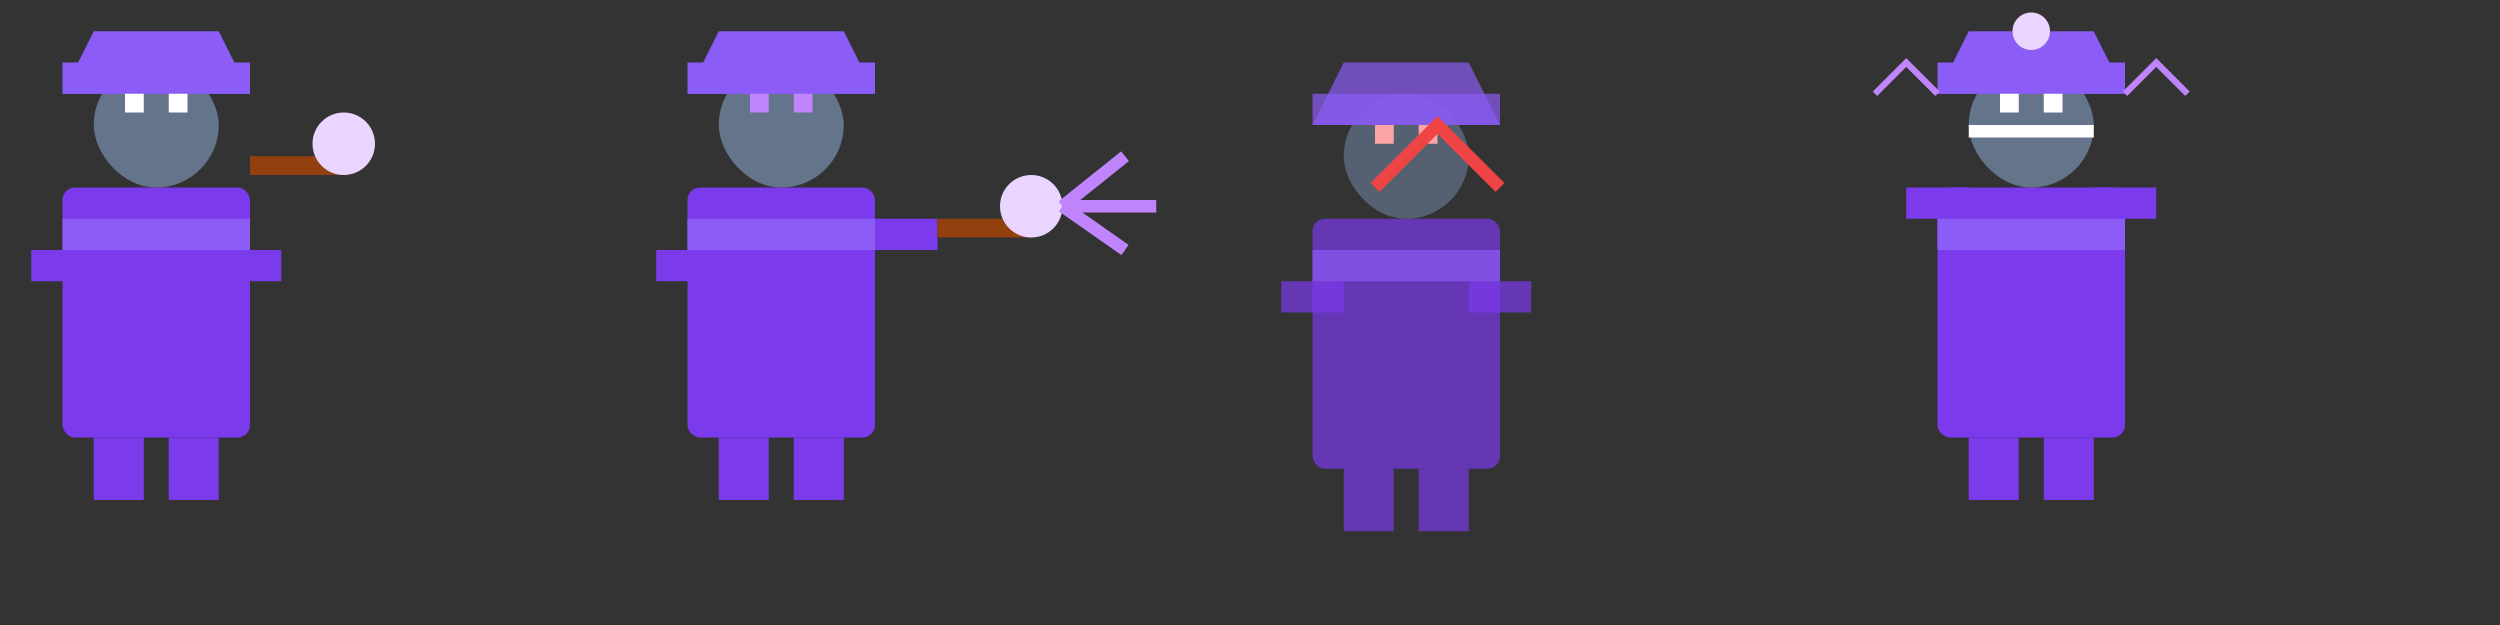 <svg width="400" height="100" viewBox="0 0 400 100" fill="none" xmlns="http://www.w3.org/2000/svg">
  <rect x="0" y="0" width="400" height="100" fill="#333333" stroke="none"/>
  <!-- Idle Animation Frames -->
  <g id="idle-1">
    <rect x="10" y="30" width="30" height="40" rx="2" fill="#7C3AED" /> <!-- Robe -->
    <rect x="15" y="10" width="20" height="20" rx="10" fill="#64748B" /> <!-- Head -->
    <rect x="10" y="10" width="30" height="5" fill="#8B5CF6" /> <!-- Hat -->
    <path d="M10 15L15 5L35 5L40 15" fill="#8B5CF6" /> <!-- Hat Top -->
    <rect x="5" y="40" width="10" height="5" fill="#7C3AED" /> <!-- Left Arm -->
    <rect x="35" y="40" width="10" height="5" fill="#7C3AED" /> <!-- Right Arm -->
    <rect x="15" y="70" width="8" height="10" fill="#7C3AED" /> <!-- Left Leg -->
    <rect x="27" y="70" width="8" height="10" fill="#7C3AED" /> <!-- Right Leg -->
    <rect x="20" y="15" width="3" height="3" fill="white" /> <!-- Left Eye -->
    <rect x="27" y="15" width="3" height="3" fill="white" /> <!-- Right Eye -->
    <rect x="10" y="35" width="30" height="5" fill="#8B5CF6" /> <!-- Robe Accent -->
    <rect x="40" y="25" width="15" height="3" fill="#92400E" /> <!-- Staff Handle -->
    <circle cx="55" cy="23" r="5" fill="#E9D5FF" /> <!-- Staff Orb -->
  </g>

  <!-- Attack Animation Frames -->
  <g id="attack-1">
    <rect x="110" y="30" width="30" height="40" rx="2" fill="#7C3AED" /> <!-- Robe -->
    <rect x="115" y="10" width="20" height="20" rx="10" fill="#64748B" /> <!-- Head -->
    <rect x="110" y="10" width="30" height="5" fill="#8B5CF6" /> <!-- Hat -->
    <path d="M110 15L115 5L135 5L140 15" fill="#8B5CF6" /> <!-- Hat Top -->
    <rect x="135" y="35" width="15" height="5" fill="#7C3AED" /> <!-- Right Arm Extended -->
    <rect x="105" y="40" width="10" height="5" fill="#7C3AED" /> <!-- Left Arm -->
    <rect x="115" y="70" width="8" height="10" fill="#7C3AED" /> <!-- Left Leg -->
    <rect x="127" y="70" width="8" height="10" fill="#7C3AED" /> <!-- Right Leg -->
    <rect x="120" y="15" width="3" height="3" fill="#C084FC" /> <!-- Left Eye Glowing -->
    <rect x="127" y="15" width="3" height="3" fill="#C084FC" /> <!-- Right Eye Glowing -->
    <rect x="110" y="35" width="30" height="5" fill="#8B5CF6" /> <!-- Robe Accent -->
    <rect x="150" y="35" width="15" height="3" fill="#92400E" /> <!-- Staff Handle -->
    <circle cx="165" cy="33" r="5" fill="#E9D5FF" /> <!-- Staff Orb -->
    <path d="M170 33L180 25M170 33L180 40M170 33L185 33" stroke="#C084FC" stroke-width="2" /> <!-- Magic Blast -->
  </g>

  <!-- Hurt Animation Frames -->
  <g id="hurt-1">
    <rect x="210" y="35" width="30" height="40" rx="2" fill="#7C3AED" opacity="0.7" /> <!-- Robe Faded -->
    <rect x="215" y="15" width="20" height="20" rx="10" fill="#64748B" opacity="0.7" /> <!-- Head Faded -->
    <rect x="210" y="15" width="30" height="5" fill="#8B5CF6" opacity="0.7" /> <!-- Hat Faded -->
    <path d="M210 20L215 10L235 10L240 20" fill="#8B5CF6" opacity="0.7" /> <!-- Hat Top Faded -->
    <rect x="205" y="45" width="10" height="5" fill="#7C3AED" opacity="0.7" /> <!-- Left Arm -->
    <rect x="235" y="45" width="10" height="5" fill="#7C3AED" opacity="0.7" /> <!-- Right Arm -->
    <rect x="215" y="75" width="8" height="10" fill="#7C3AED" opacity="0.7" /> <!-- Left Leg -->
    <rect x="227" y="75" width="8" height="10" fill="#7C3AED" opacity="0.7" /> <!-- Right Leg -->
    <rect x="220" y="20" width="3" height="3" fill="#FCA5A5" /> <!-- Left Eye Red -->
    <rect x="227" y="20" width="3" height="3" fill="#FCA5A5" /> <!-- Right Eye Red -->
    <rect x="210" y="40" width="30" height="5" fill="#8B5CF6" opacity="0.7" /> <!-- Robe Accent Faded -->
    <path d="M220 30 L230 20 L240 30" stroke="#EF4444" stroke-width="2" /> <!-- Pain Indicator -->
  </g>

  <!-- Victory Animation Frames -->
  <g id="victory-1">
    <rect x="310" y="30" width="30" height="40" rx="2" fill="#7C3AED" /> <!-- Robe -->
    <rect x="315" y="10" width="20" height="20" rx="10" fill="#64748B" /> <!-- Head -->
    <rect x="310" y="10" width="30" height="5" fill="#8B5CF6" /> <!-- Hat -->
    <path d="M310 15L315 5L335 5L340 15" fill="#8B5CF6" /> <!-- Hat Top -->
    <rect x="305" y="30" width="10" height="5" fill="#7C3AED" /> <!-- Left Arm Up -->
    <rect x="335" y="30" width="10" height="5" fill="#7C3AED" /> <!-- Right Arm Up -->
    <rect x="315" y="70" width="8" height="10" fill="#7C3AED" /> <!-- Left Leg -->
    <rect x="327" y="70" width="8" height="10" fill="#7C3AED" /> <!-- Right Leg -->
    <rect x="320" y="15" width="3" height="3" fill="white" /> <!-- Left Eye -->
    <rect x="327" y="15" width="3" height="3" fill="white" /> <!-- Right Eye -->
    <rect x="310" y="35" width="30" height="5" fill="#8B5CF6" /> <!-- Robe Accent -->
    <rect x="315" y="20" width="20" height="2" fill="white" /> <!-- Smile -->
    <path d="M310 15 L305 10 L300 15" stroke="#C084FC" stroke-width="1" /> <!-- Magic Sparkle 1 -->
    <path d="M340 15 L345 10 L350 15" stroke="#C084FC" stroke-width="1" /> <!-- Magic Sparkle 2 -->
    <circle cx="325" cy="5" r="3" fill="#E9D5FF" /> <!-- Magic Sparkle 3 -->
  </g>
</svg> 